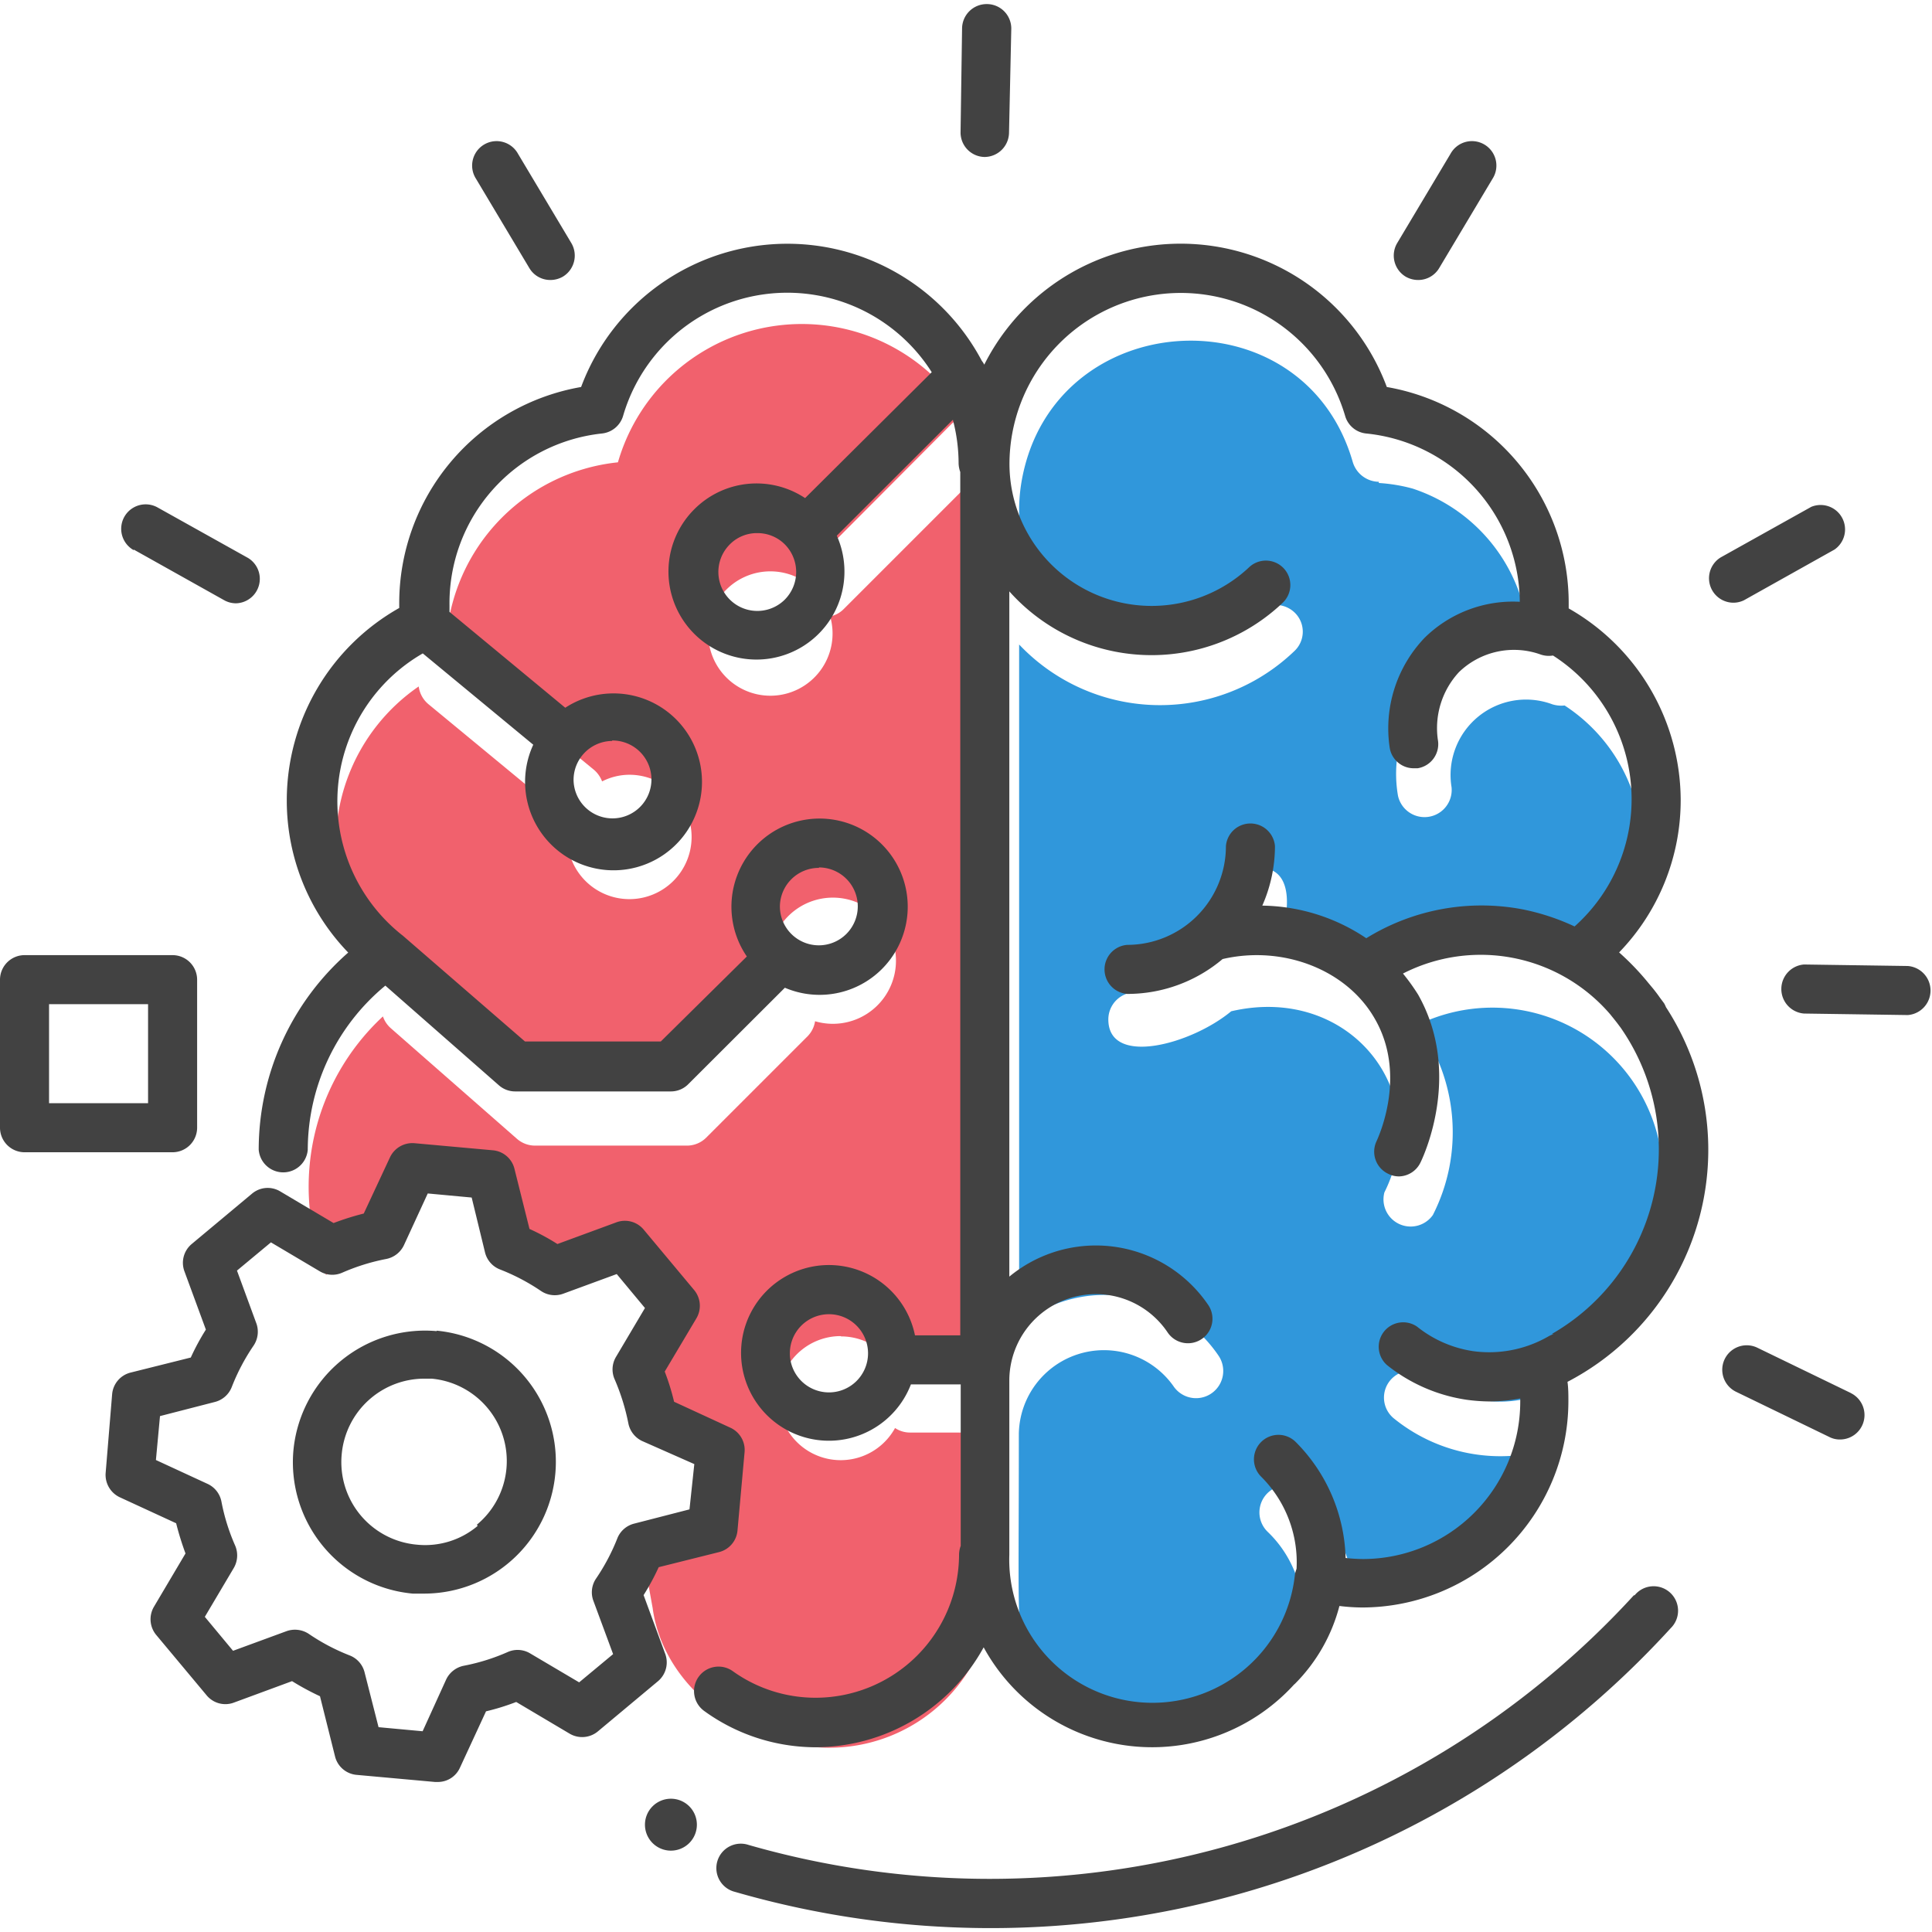 <?xml version="1.0" standalone="no"?>
<svg version="1.1" preserveAspectRatio="xMidYMid meet" viewBox="0 0 128 127.46" class="ng-element" data-id="d1e80577121b4ce3a8c1f8b83e4468b8" style="mix-blend-mode: normal; overflow: visible; width: 72px; height: 72px; filter: none;" xmlns="http://www.w3.org/2000/svg"><title>general-ai</title><path d="M55.72,88.54a4.09,4.09,0,0,1,3.91,2.89,1.86,1.86,0,0,1,.67-.13h5.49V34.15a12.49,12.49,0,0,0-.44-3.25L55.9,40.35a1.78,1.78,0,0,1-.9.49,4.12,4.12,0,1,1-2-2.49,1.74,1.74,0,0,1,.38-.56L63,28.13a1.72,1.72,0,0,1,1-.5,12.68,12.68,0,0,0-23.06,3,12.71,12.71,0,0,0-11.4,12.64c0,.07,0,.15,0,.22a1.84,1.84,0,0,1,1.17.41L39.35,51a1.87,1.87,0,0,1,.54.77,4,4,0,0,1,1.81-.44,4.12,4.12,0,1,1-4.12,4.12,3.87,3.87,0,0,1,.23-1.28,1.78,1.78,0,0,1-.77-.37l-8.66-7.15a1.84,1.84,0,0,1-.64-1.17,12.65,12.65,0,0,0-1.51,19.64,1.82,1.82,0,0,1,2.05.23l7.85,6.88h8.63l6.17-6.17a1.8,1.8,0,0,1,.6-.4,4,4,0,0,1-.53-2,4.18,4.18,0,1,1,3,4,1.81,1.81,0,0,1-.5,1l-6.71,6.71a1.81,1.81,0,0,1-1.28.53H35.45a1.82,1.82,0,0,1-1.2-.45l-8.36-7.33a1.82,1.82,0,0,1-.52-.78A15.39,15.39,0,0,0,21.6,84.46l2.14-1.65a9.67,9.67,0,0,1,2.49-.93l2-4,4.67.47,2.18,5.45a9,9,0,0,1,2.34,1.09l4.21-1.56,3.27,4.83L43.2,92.62c.44,1,1.35,1.41,1.56,2.5l4,3.46-1,2.61-3.79.3a9.35,9.35,0,0,1-1.31,1.84l.58,3.21c.72,5.32,6.19,9.25,11.71,9.25a10.88,10.88,0,0,0,10.88-10.88v-10H60.3a1.78,1.78,0,0,1-1-.3,4.11,4.11,0,1,1-3.59-6.09Z" transform="translate(0 -0.27)" style="fill: #f1616d" vector-effect="non-scaling-stroke"/><path d="M110.54,78.24c0-.06-.08-.09-.09-.15a1.61,1.61,0,0,1-.3-.84A11.3,11.3,0,0,0,93.93,67.9a12.08,12.08,0,0,1,1,12.6A1.8,1.8,0,0,1,91.72,79C95.06,72.3,89.38,65.18,81.57,67c-2.65,2.2-8.14,3.69-8.14.54a1.8,1.8,0,0,1,1.79-1.8,6.46,6.46,0,0,0,6.45-6.42,1.81,1.81,0,0,1,1.79-1.82c2.42,0,2,3.28,1.07,5.52a.3.3,0,0,1,0,.11,12.6,12.6,0,0,1,6.67,2.17,14.83,14.83,0,0,1,13.92-.83,9.69,9.69,0,0,0,1.16-1.23c-.22-.19-.45-.35-.69-.52a7.05,7.05,0,0,0,3.21-6.54,11.31,11.31,0,0,0-5.14-9.44,2,2,0,0,1-.82-.08,5,5,0,0,0-6.67,5.5,1.8,1.8,0,0,1-3.55.56,8.48,8.48,0,0,1,8.67-9.92.47.47,0,0,0,0-.17,11.2,11.2,0,0,0-7.7-10.26h0A11,11,0,0,0,91.35,32s0-.06,0-.08a1.83,1.83,0,0,1-1.72-1.29c-3.26-11.39-19.86-10.46-21.94,1.22a11.2,11.2,0,0,0-.17,1.94,9.35,9.35,0,0,0,15.76,6.77,1.82,1.82,0,0,1,2.54.07,1.76,1.76,0,0,1-.08,2.52,12.85,12.85,0,0,1-18.22-.45v45.1A9,9,0,0,1,75.11,86a0,0,0,0,1,0,0,9.21,9.21,0,0,1,5.63,3.83,1.79,1.79,0,0,1-3,2A5.64,5.64,0,0,0,67.5,95c0,12.64-.16,12.73.52,14.71a11.16,11.16,0,0,0,17.27.58v0c.13-.13.52-.63.53-.63A7.57,7.57,0,0,0,84,101.5a1.79,1.79,0,0,1,.67-3,1.76,1.76,0,0,1,1.87.41,11.35,11.35,0,0,1,3.12,5.76,12.12,12.12,0,0,0,11-4.8,10.53,10.53,0,0,0,.62-3.55,11.2,11.2,0,0,1-8.9-2.32,1.78,1.78,0,0,1,.79-3.16c1.3-.25,1.4.75,3.64,1.59l.08,0a7.52,7.52,0,0,0,6.15-.51,9.46,9.46,0,0,0-.19-1.59c.32-.15.62-.33.91-.48,0,0,0,0,0,0a15.63,15.63,0,0,0,5.79-5.12A13.14,13.14,0,0,0,110.54,78.24Z" transform="translate(0 -0.27)" style="fill: #3097db" vector-effect="non-scaling-stroke"/><path d="M8.86,36.41l6,3.36a1.6,1.6,0,0,0,.79.2,1.62,1.62,0,0,0,.79-3l-6-3.35a1.62,1.62,0,0,0-1.58,2.83Zm4.2,38.31V64.9a1.63,1.63,0,0,0-1.63-1.62H1.62A1.63,1.63,0,0,0,0,64.9v9.82a1.63,1.63,0,0,0,1.62,1.62h9.81A1.63,1.63,0,0,0,13.06,74.72ZM9.81,73.09H3.25V66.53H9.81ZM126.4,64l-6.88-.1h0a1.63,1.63,0,0,0,0,3.25l6.88.1h0a1.63,1.63,0,0,0,0-3.25ZM93.13,18.33a1.66,1.66,0,0,0,.83.22,1.61,1.61,0,0,0,1.39-.79l3.53-5.91a1.62,1.62,0,1,0-2.78-1.66L92.57,16.1A1.63,1.63,0,0,0,93.13,18.33Zm-58.06-.57a1.61,1.61,0,0,0,1.39.79,1.66,1.66,0,0,0,.83-.22,1.63,1.63,0,0,0,.56-2.23l-3.53-5.91a1.62,1.62,0,1,0-2.78,1.66ZM65.22,10.4h0a1.63,1.63,0,0,0,1.63-1.6L67,1.92A1.62,1.62,0,0,0,65.37.27h0a1.63,1.63,0,0,0-1.63,1.6l-.1,6.88A1.62,1.62,0,0,0,65.22,10.4ZM44.45,119.17a1.72,1.72,0,1,0,1.72,1.72A1.72,1.72,0,0,0,44.45,119.17Zm71.09-79.4,6-3.36A1.62,1.62,0,0,0,120,33.58l-6,3.35a1.62,1.62,0,0,0,.79,3A1.6,1.6,0,0,0,115.54,39.77Zm-7.29,65.92a57.87,57.87,0,0,1-58.66,16.54,1.62,1.62,0,1,0-.9,3.11,61,61,0,0,0,62-17.47,1.62,1.62,0,1,0-2.39-2.18Zm2-39.22-.29-.39c-.13-.19-.27-.37-.42-.56l-.35-.42a17.36,17.36,0,0,0-1.92-2A14.5,14.5,0,0,0,111.35,53a14.65,14.65,0,0,0-7.42-12.69V40A14.54,14.54,0,0,0,91.88,25.64a14.57,14.57,0,0,0-26.67-1.48,1.32,1.32,0,0,0-.16-.25A14.58,14.58,0,0,0,38.5,25.64,14.54,14.54,0,0,0,26.45,40v.28A14.64,14.64,0,0,0,19,53a14.49,14.49,0,0,0,4.07,10.11,17.38,17.38,0,0,0-5.93,13.06,1.63,1.63,0,0,0,3.25,0,14.14,14.14,0,0,1,5.14-10.87l7.53,6.61a1.63,1.63,0,0,0,1.07.4H44.45a1.62,1.62,0,0,0,1.15-.48L52,65.44a5.84,5.84,0,1,0-2.52-2.07L43.78,69h-9L26.7,62l0,0,0,0a11.31,11.31,0,0,1,1.31-18.71l7.32,6.05a5.86,5.86,0,1,0,2.12-2.45l-7.67-6.35c0-.15,0-.29,0-.43A11.31,11.31,0,0,1,39.88,28.72a1.64,1.64,0,0,0,1.4-1.16,11.33,11.33,0,0,1,20.45-2.9L53.34,33a5.82,5.82,0,0,0-7.34.74,5.83,5.83,0,1,0,9.44,1.75l7.69-7.68a11.45,11.45,0,0,1,.38,2.89,1.8,1.8,0,0,0,.11.57v57.2h-3a5.82,5.82,0,1,0-.27,3.25h3.3v10.7a1.69,1.69,0,0,0-.11.56,9.51,9.51,0,0,1-9.49,9.5,9.41,9.41,0,0,1-5.5-1.76,1.62,1.62,0,1,0-1.89,2.64A12.6,12.6,0,0,0,54,115.76a12.75,12.75,0,0,0,11.17-6.62,12.72,12.72,0,0,0,20.56,2.47l.07-.06a11.35,11.35,0,0,0,2.94-5.15,12.74,12.74,0,0,0,1.5.1,13.68,13.68,0,0,0,13.67-13.67c0-.42,0-.85-.06-1.28a17.33,17.33,0,0,0,6.52-24.83A1.57,1.57,0,0,0,110.25,66.47Zm-56-9a2.58,2.58,0,1,1-2.58,2.58A2.58,2.58,0,0,1,54.26,57.5Zm-13.7-8.41A2.58,2.58,0,1,1,38,51.67,2.58,2.58,0,0,1,40.56,49.09ZM52,39.72a2.58,2.58,0,1,1-3.65-3.65,2.52,2.52,0,0,1,1.82-.75,2.56,2.56,0,0,1,1.83.75h0a2.6,2.6,0,0,1,0,3.65Zm2.93,52.53a2.59,2.59,0,1,1,2.58-2.58A2.59,2.59,0,0,1,54.88,92.25Zm48-3.86a1.69,1.69,0,0,0-.31.13,7.86,7.86,0,0,1-5,1,7.77,7.77,0,0,1-3.74-1.63,1.62,1.62,0,0,0-2,2.54,11,11,0,0,0,5.3,2.31,11.87,11.87,0,0,0,1.54.11,10.85,10.85,0,0,0,2-.2c0,.07,0,.15,0,.22a10.43,10.43,0,0,1-10.43,10.42,11.24,11.24,0,0,1-1.14-.07,11.29,11.29,0,0,0-3.3-7.68,1.62,1.62,0,0,0-2.3,2.29,8,8,0,0,1,2.35,6.11,1.82,1.82,0,0,0-.11.4A9.49,9.49,0,0,1,66.87,103V91.49a5.73,5.73,0,0,1,10.49-3.21,1.62,1.62,0,1,0,2.69-1.82,9,9,0,0,0-13.18-1.88V39.18A12.62,12.62,0,0,0,85,39.92a1.62,1.62,0,0,0-2.23-2.35,9.42,9.42,0,0,1-15.89-6.83,11.35,11.35,0,0,1,22.24-3.18,1.62,1.62,0,0,0,1.39,1.16,11.3,11.3,0,0,1,10.18,11.15,8.35,8.35,0,0,0-6.31,2.39,8.68,8.68,0,0,0-2.31,7.27,1.61,1.61,0,0,0,1.6,1.37l.25,0A1.62,1.62,0,0,0,95.26,49a5.46,5.46,0,0,1,1.4-4.47,5.24,5.24,0,0,1,5.43-1.16,1.68,1.68,0,0,0,.8.06,11.3,11.3,0,0,1,1.43,17.95,15.07,15.07,0,0,0-3.38-1.12,14.52,14.52,0,0,0-10.42,1.9A12.63,12.63,0,0,0,83.63,60a9.8,9.8,0,0,0,.84-3.94,1.63,1.63,0,0,0-3.25,0,6.54,6.54,0,0,1-6.54,6.54,1.63,1.63,0,0,0,0,3.25A9.77,9.77,0,0,0,81,63.54c4-.93,8.26.7,10.11,4,2.08,3.65.28,7.66.07,8.11A1.62,1.62,0,0,0,92,77.78a1.55,1.55,0,0,0,.69.16A1.62,1.62,0,0,0,94.12,77c.29-.6,2.72-6-.17-11.11a13.61,13.61,0,0,0-1-1.39,11.31,11.31,0,0,1,13.73,2.7c.2.25.4.49.59.75.05.07.11.14.16.22a14.1,14.1,0,0,1-4.62,20.21Zm19.71,3.91-6.19-3A1.62,1.62,0,0,0,115,92.2l6.19,3a1.51,1.51,0,0,0,.71.17,1.62,1.62,0,0,0,.71-3.08ZM28.93,88.19a8.76,8.76,0,0,0-9.49,7.9,8.74,8.74,0,0,0,7.9,9.49q.4,0,.81,0a8.73,8.73,0,0,0,.78-17.42Zm2.71,12.91a5.39,5.39,0,0,1-4,1.24h0a5.49,5.49,0,0,1-5-6,5.5,5.5,0,0,1,5.46-5l.5,0a5.48,5.48,0,0,1,3,9.67Zm12.42,8.44-1.42-3.86a15.48,15.48,0,0,0,1-1.85l4-1a1.62,1.62,0,0,0,1.22-1.42l.47-5.2a1.62,1.62,0,0,0-.94-1.62l-3.73-1.72a15.43,15.43,0,0,0-.62-2l2.1-3.53a1.63,1.63,0,0,0-.15-1.87l-3.34-4A1.62,1.62,0,0,0,40.79,81l-3.86,1.42a14.82,14.82,0,0,0-1.85-1l-1-4a1.62,1.62,0,0,0-1.42-1.21l-5.2-.47a1.64,1.64,0,0,0-1.62.93L24.1,80.4a17.82,17.82,0,0,0-2,.63l-3.54-2.1a1.61,1.61,0,0,0-1.86.15l-4,3.34a1.62,1.62,0,0,0-.48,1.81l1.42,3.86a15.54,15.54,0,0,0-1,1.85l-4,1a1.62,1.62,0,0,0-1.21,1.42L7,97.58a1.64,1.64,0,0,0,.94,1.62l3.73,1.72a19.31,19.31,0,0,0,.62,2l-2.09,3.53a1.63,1.63,0,0,0,.15,1.87l3.34,4a1.61,1.61,0,0,0,1.81.48l3.85-1.42a17.26,17.26,0,0,0,1.85,1l1,4a1.62,1.62,0,0,0,1.43,1.21l5.19.47H29a1.6,1.6,0,0,0,1.47-.94l1.73-3.74a15.29,15.29,0,0,0,2-.62l3.54,2.1a1.63,1.63,0,0,0,1.87-.15l4-3.34A1.63,1.63,0,0,0,44.06,109.54Zm-3.14-7.67a13.64,13.64,0,0,1-1.42,2.7,1.62,1.62,0,0,0-.19,1.48l1.31,3.54-2.25,1.87-3.25-1.92a1.61,1.61,0,0,0-1.48-.09,13.47,13.47,0,0,1-2.91.91,1.65,1.65,0,0,0-1.17.91L28,114.7l-2.92-.27-.93-3.65a1.62,1.62,0,0,0-1-1.11,13.56,13.56,0,0,1-2.69-1.42,1.66,1.66,0,0,0-1.48-.18l-3.54,1.3-1.87-2.25,1.92-3.24a1.65,1.65,0,0,0,.09-1.48,13.38,13.38,0,0,1-.91-2.92,1.63,1.63,0,0,0-.92-1.17l-3.42-1.58.27-2.91,3.65-.94a1.63,1.63,0,0,0,1.11-1,13.64,13.64,0,0,1,1.42-2.7A1.65,1.65,0,0,0,17,87.72l-1.3-3.54,2.25-1.87,3.24,1.92a1.62,1.62,0,0,0,1.48.09,13.73,13.73,0,0,1,2.92-.91,1.65,1.65,0,0,0,1.17-.91l1.58-3.43,2.91.27L32.14,83a1.63,1.63,0,0,0,1,1.11,13.64,13.64,0,0,1,2.7,1.42,1.63,1.63,0,0,0,1.48.18l3.54-1.3,1.87,2.25-1.92,3.24a1.62,1.62,0,0,0-.09,1.48,14.32,14.32,0,0,1,.91,2.92,1.65,1.65,0,0,0,.91,1.17L46,97,45.68,100l-3.65.94A1.63,1.63,0,0,0,40.92,101.87Z" transform="translate(0 -0.27)" style="fill: #424242" vector-effect="non-scaling-stroke"/></svg>